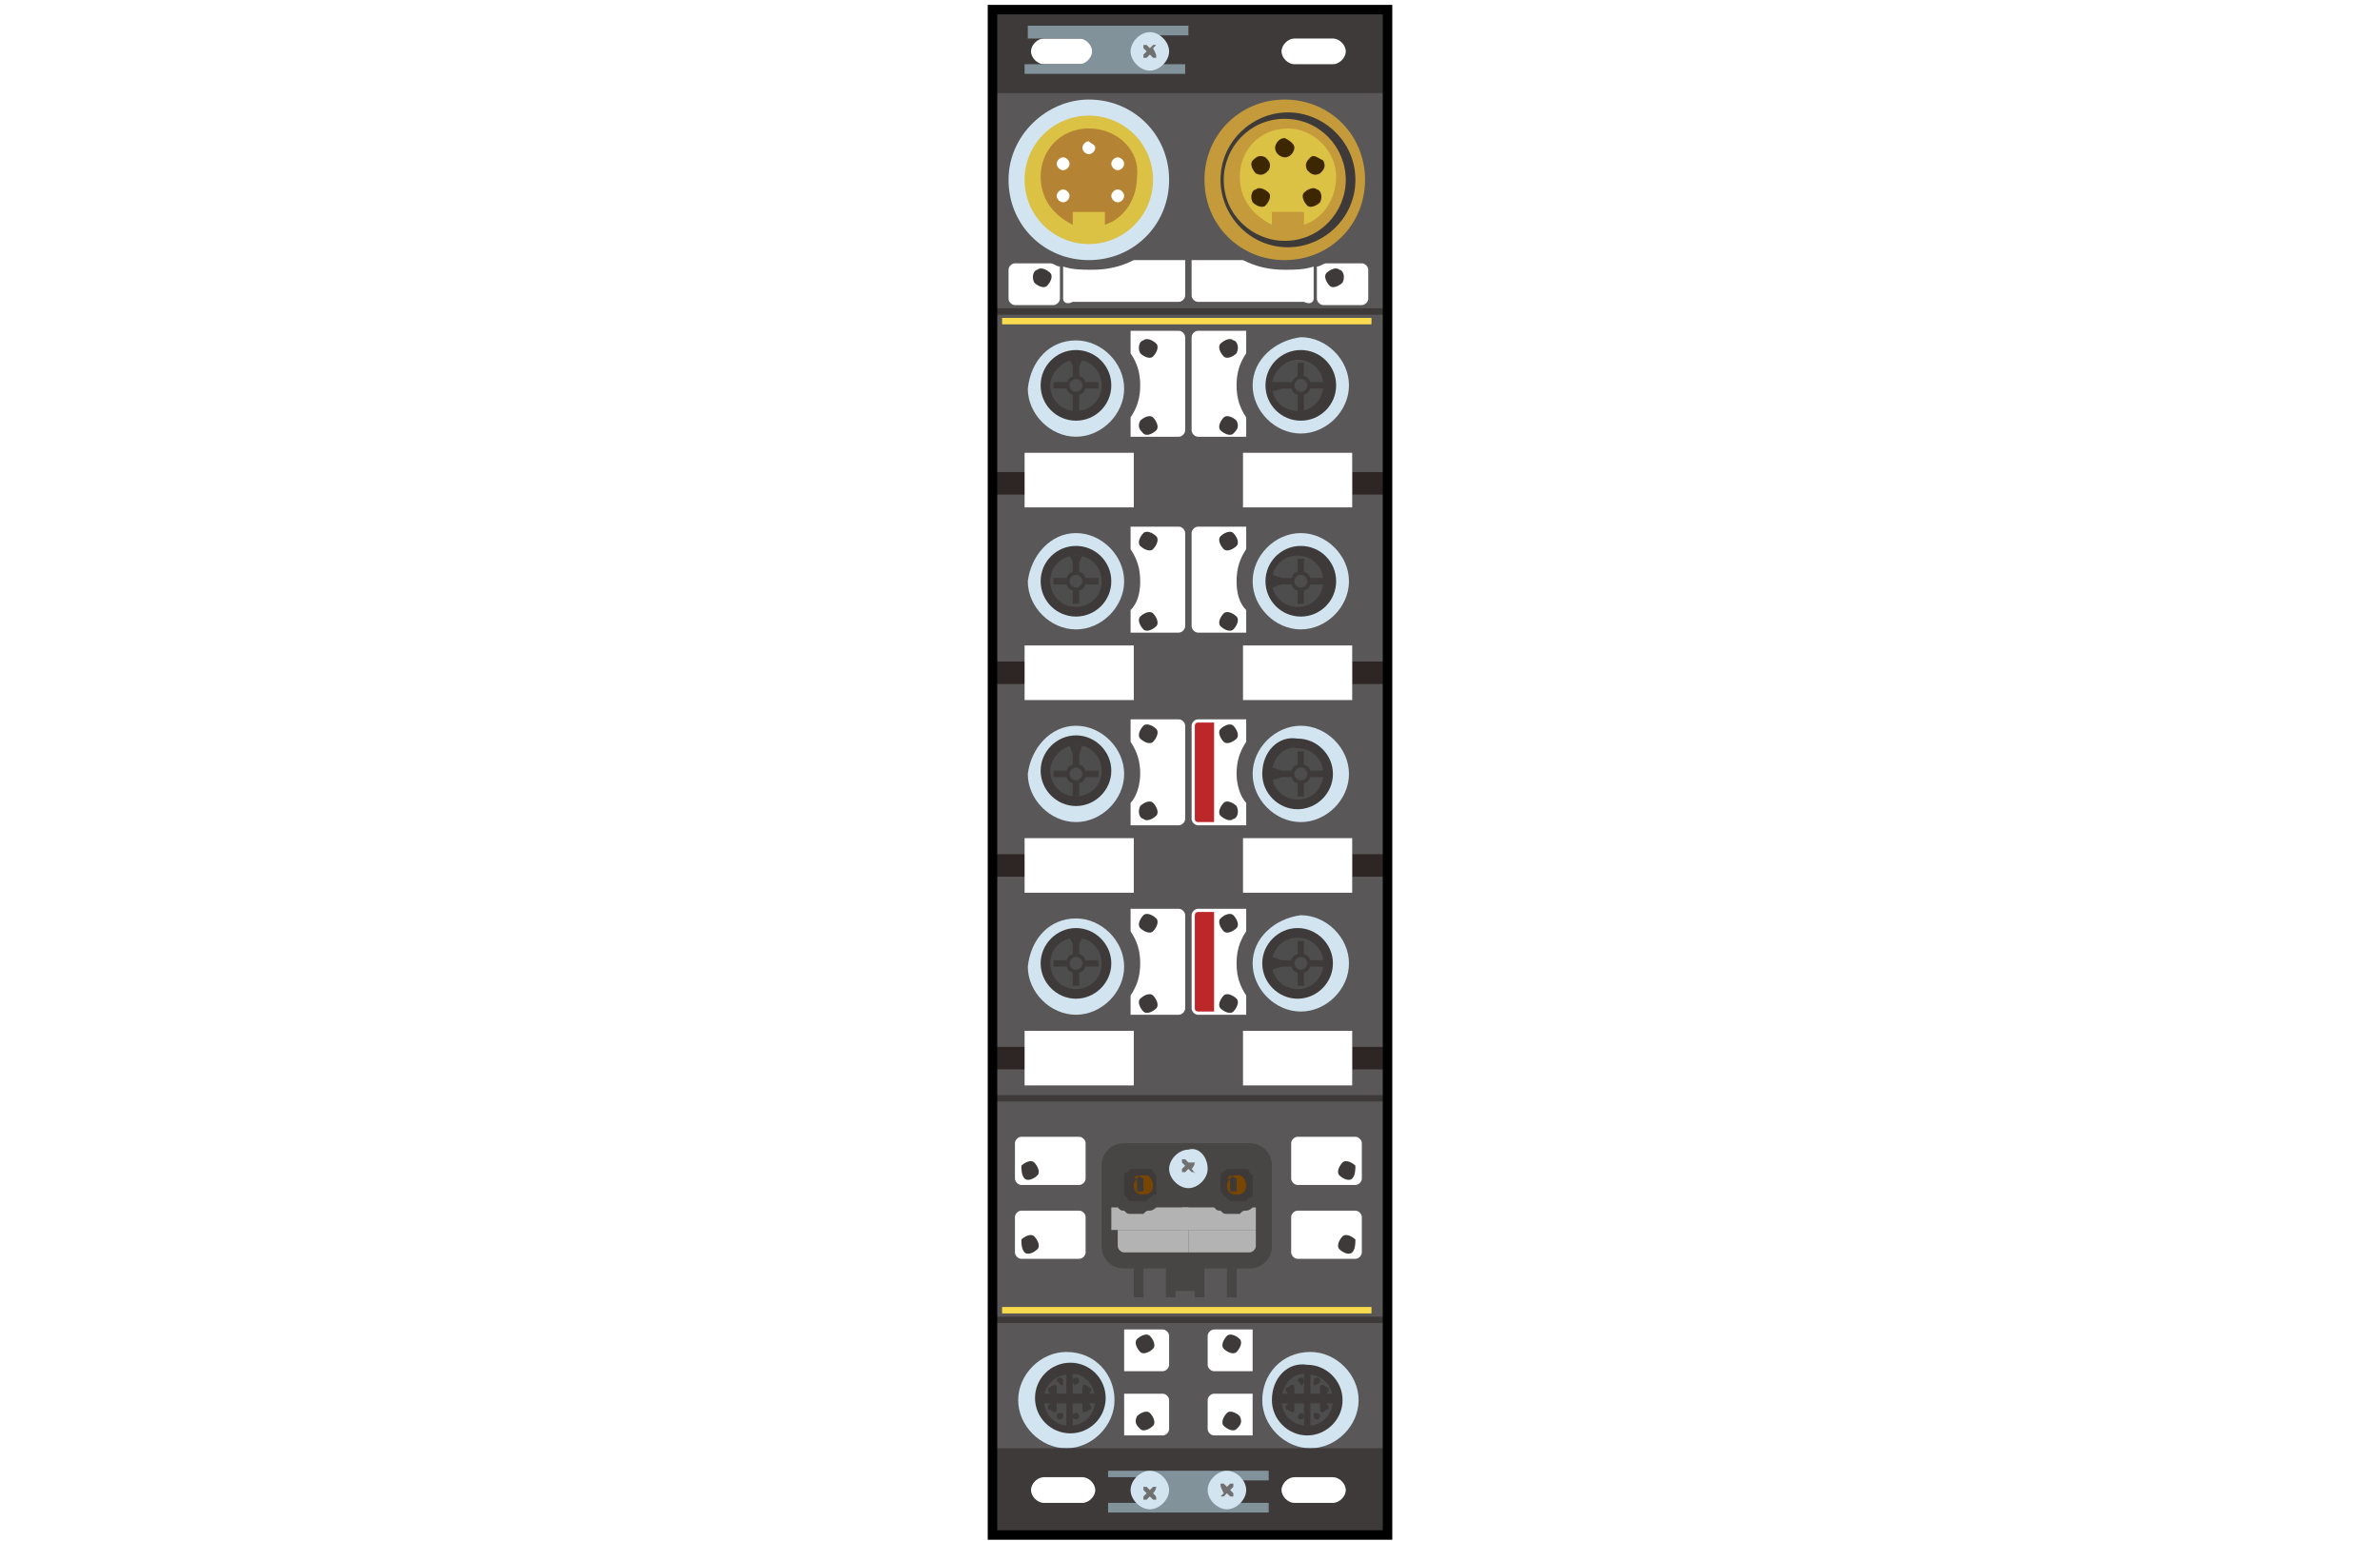 <?xml version="1.0" encoding="utf-8"?>
<!-- Generator: Adobe Illustrator 22.1.0, SVG Export Plug-In . SVG Version: 6.00 Build 0)  -->
<svg version="1.1" xmlns="http://www.w3.org/2000/svg" xmlns:xlink="http://www.w3.org/1999/xlink" x="0px" y="0px" width="74.1px"
	 height="48px" viewBox="0 0 74.1 48" style="enable-background:new 0 0 74.1 48;" xml:space="preserve">
<style type="text/css">
	.st0{fill:#FFFFFF;}
	.st1{fill:#595757;}
	.st2{fill:#D2E4EF;}
	.st3{fill:#DBC144;}
	.st4{fill:#C49A3A;}
	.st5{fill:#3E3A39;}
	.st6{fill:#B48333;}
	.st7{fill:#3D2700;}
	.st8{fill:#4D4D4D;}
	.st9{fill:#2E2624;}
	.st10{fill:#484545;}
	.st11{fill:#784600;}
	.st12{fill:#B3B3B3;}
	.st13{fill:#82929B;}
	.st14{fill:#717071;}
	.st15{fill:none;stroke:#000000;stroke-width:0.296;}
	.st16{fill:#BC2829;}
	.st17{opacity:0.5;fill:none;}
	.st18{fill:none;}
	.st19{fill:#F9DB4D;}
</style>
<g id="レイヤー_1">
	<rect class="st0" width="74.1" height="48"/>
	<rect class="st0" width="74.1" height="48"/>
</g>
<g id="レイヤー_3">
	<g>
		<rect x="30.9" y="0.3" class="st1" width="12.3" height="47.5"/>
		<path class="st2" d="M31.4,5.6c0,1.4,1.1,2.5,2.5,2.5c1.4,0,2.5-1.1,2.5-2.5c0-1.4-1.1-2.5-2.5-2.5C32.6,3.1,31.4,4.2,31.4,5.6z"
			/>
		<circle class="st3" cx="33.9" cy="5.6" r="2"/>
		<path class="st4" d="M42.5,5.6c0,1.4-1.1,2.5-2.5,2.5c-1.4,0-2.5-1.1-2.5-2.5c0-1.4,1.1-2.5,2.5-2.5C41.4,3.1,42.5,4.2,42.5,5.6z"
			/>
		<path class="st5" d="M42.2,5.6c0,1.2-1,2.1-2.1,2.1c-1.2,0-2.1-1-2.1-2.1c0-1.2,1-2.1,2.1-2.1C41.2,3.5,42.2,4.4,42.2,5.6z"/>
		<path class="st4" d="M41.9,5.6c0,1-0.8,1.9-1.9,1.9c-1,0-1.9-0.8-1.9-1.9c0-1,0.8-1.9,1.9-1.9C41.1,3.7,41.9,4.6,41.9,5.6z"/>
		<path class="st3" d="M40.1,4c-0.9,0-1.5,0.7-1.5,1.5c0,0.7,0.4,1.2,1,1.5V6.6h1V7c0.6-0.2,1-0.8,1-1.5C41.6,4.7,40.9,4,40.1,4z"/>
		<path class="st6" d="M33.9,4c-0.9,0-1.5,0.7-1.5,1.5c0,0.7,0.4,1.2,1,1.5V6.6h1V7c0.6-0.2,1-0.8,1-1.5C35.5,4.7,34.8,4,33.9,4z"/>
		<path class="st7" d="M40.3,4.6c0,0.1-0.1,0.3-0.3,0.3c-0.1,0-0.3-0.1-0.3-0.3c0-0.1,0.1-0.3,0.3-0.3C40.2,4.4,40.3,4.5,40.3,4.6z"
			/>
		<path class="st7" d="M39.4,4.9c0.1,0.1,0.2,0.2,0.1,0.4c-0.1,0.1-0.2,0.2-0.4,0.1C39,5.3,38.9,5.1,39,5
			C39.1,4.9,39.2,4.8,39.4,4.9z"/>
		<path class="st7" d="M39.1,5.9c0.1-0.1,0.3,0,0.4,0.1c0.1,0.1,0,0.3-0.1,0.4c-0.1,0.1-0.3,0-0.4-0.1C38.9,6.1,39,5.9,39.1,5.9z"/>
		<path class="st7" d="M40.8,4.9c-0.1,0.1-0.2,0.2-0.1,0.4c0.1,0.1,0.2,0.2,0.4,0.1c0.1-0.1,0.2-0.2,0.1-0.4
			C41,4.9,40.9,4.8,40.8,4.9z"/>
		<path class="st0" d="M34.1,4.6c0,0.1-0.1,0.2-0.2,0.2c-0.1,0-0.2-0.1-0.2-0.2c0-0.1,0.1-0.2,0.2-0.2C34,4.5,34.1,4.5,34.1,4.6z"/>
		<path class="st0" d="M33.3,5.1c0,0.1-0.1,0.2-0.2,0.2c-0.1,0-0.2-0.1-0.2-0.2c0-0.1,0.1-0.2,0.2-0.2C33.2,4.9,33.3,5,33.3,5.1z"/>
		<path class="st0" d="M33.3,6.1c0,0.1-0.1,0.2-0.2,0.2c-0.1,0-0.2-0.1-0.2-0.2c0-0.1,0.1-0.2,0.2-0.2C33.2,5.9,33.3,6,33.3,6.1z"/>
		<path class="st0" d="M34.6,5.1c0,0.1,0.1,0.2,0.2,0.2c0.1,0,0.2-0.1,0.2-0.2c0-0.1-0.1-0.2-0.2-0.2C34.7,4.9,34.6,5,34.6,5.1z"/>
		<path class="st0" d="M34.6,6.1c0,0.1,0.1,0.2,0.2,0.2c0.1,0,0.2-0.1,0.2-0.2c0-0.1-0.1-0.2-0.2-0.2C34.7,5.9,34.6,6,34.6,6.1z"/>
		<path class="st7" d="M41,5.9c-0.1-0.1-0.3,0-0.4,0.1c-0.1,0.1,0,0.3,0.1,0.4c0.1,0.1,0.3,0,0.4-0.1C41.2,6.1,41.1,5.9,41,5.9z"/>
		<g>
			<path class="st2" d="M39,12c0,0.8,0.7,1.5,1.5,1.5c0.8,0,1.5-0.7,1.5-1.5c0-0.8-0.7-1.5-1.5-1.5C39.7,10.6,39,11.2,39,12z"/>
			<circle class="st5" cx="40.5" cy="12" r="1.1"/>
			<path class="st8" d="M39.6,12c0,0.5,0.4,0.8,0.8,0.8c0.5,0,0.8-0.4,0.8-0.8c0-0.5-0.4-0.8-0.8-0.8C40,11.2,39.6,11.6,39.6,12z"/>
			<path class="st5" d="M40.2,12c0,0.2,0.1,0.3,0.3,0.3c0.2,0,0.3-0.1,0.3-0.3c0-0.2-0.1-0.3-0.3-0.3C40.3,11.7,40.2,11.9,40.2,12z"
				/>
		</g>
		<g>
			<path class="st2" d="M33.5,10.6c0.8,0,1.5,0.7,1.5,1.5c0,0.8-0.7,1.5-1.5,1.5c-0.8,0-1.5-0.7-1.5-1.5
				C32.1,11.2,32.7,10.6,33.5,10.6z"/>
			<circle class="st5" cx="33.5" cy="12" r="1.1"/>
			<path class="st8" d="M33.5,11.2c0.5,0,0.8,0.4,0.8,0.8c0,0.5-0.4,0.8-0.8,0.8c-0.5,0-0.8-0.4-0.8-0.8
				C32.7,11.6,33.1,11.2,33.5,11.2z"/>
			<path class="st5" d="M33.5,11.7c0.2,0,0.3,0.1,0.3,0.3c0,0.2-0.1,0.3-0.3,0.3c-0.2,0-0.3-0.1-0.3-0.3
				C33.2,11.9,33.3,11.7,33.5,11.7z"/>
		</g>
		<g>
			<path class="st2" d="M39,18.1c0,0.8,0.7,1.5,1.5,1.5c0.8,0,1.5-0.7,1.5-1.5c0-0.8-0.7-1.5-1.5-1.5C39.7,16.6,39,17.3,39,18.1z"/>
			<circle class="st5" cx="40.5" cy="18.1" r="1.1"/>
			<path class="st8" d="M39.6,18.1c0,0.5,0.4,0.8,0.8,0.8c0.5,0,0.8-0.4,0.8-0.8c0-0.5-0.4-0.8-0.8-0.8C40,17.3,39.6,17.6,39.6,18.1
				z"/>
			<path class="st5" d="M40.2,18.1c0,0.2,0.1,0.3,0.3,0.3c0.2,0,0.3-0.1,0.3-0.3c0-0.2-0.1-0.3-0.3-0.3
				C40.3,17.8,40.2,17.9,40.2,18.1z"/>
		</g>
		<g>
			<path class="st2" d="M33.5,16.6c0.8,0,1.5,0.7,1.5,1.5c0,0.8-0.7,1.5-1.5,1.5c-0.8,0-1.5-0.7-1.5-1.5
				C32.1,17.3,32.7,16.6,33.5,16.6z"/>
			<circle class="st5" cx="33.5" cy="18.1" r="1.1"/>
			<path class="st8" d="M33.5,17.3c0.5,0,0.8,0.4,0.8,0.8c0,0.5-0.4,0.8-0.8,0.8c-0.5,0-0.8-0.4-0.8-0.8
				C32.7,17.6,33.1,17.3,33.5,17.3z"/>
			<path class="st5" d="M33.5,17.8c0.2,0,0.3,0.1,0.3,0.3c0,0.2-0.1,0.3-0.3,0.3c-0.2,0-0.3-0.1-0.3-0.3
				C33.2,17.9,33.3,17.8,33.5,17.8z"/>
			<g>
				<polygon class="st5" points="33.6,11.4 33.7,11.2 33.3,11.2 33.4,11.4 33.4,11.9 32.8,11.9 32.8,12.1 33.4,12.1 33.4,12.8 
					33.6,12.8 33.6,12.1 34.2,12.1 34.2,11.9 33.6,11.9 				"/>
				<polygon class="st5" points="40.6,11.9 40.6,11.3 40.4,11.3 40.4,11.9 39.9,11.9 39.6,11.9 39.6,12.2 39.9,12.1 40.4,12.1 
					40.4,12.8 40.6,12.8 40.6,12.1 41.2,12.1 41.2,11.9 				"/>
				<polygon class="st5" points="40.6,17.4 40.4,17.4 40.4,18 39.9,18 39.6,17.9 39.6,18.3 39.9,18.2 40.4,18.2 40.4,18.8 
					40.6,18.8 40.6,18.2 41.2,18.2 41.2,18 40.6,18 				"/>
				<polygon class="st5" points="33.6,17.5 33.7,17.3 33.3,17.3 33.4,17.5 33.4,18 32.8,18 32.8,18.2 33.4,18.2 33.4,18.8 
					33.6,18.8 33.6,18.2 34.2,18.2 34.2,18 33.6,18 				"/>
			</g>
			<path class="st8" d="M33.5,17.9c0.1,0,0.2,0.1,0.2,0.2c0,0.1-0.1,0.2-0.2,0.2c-0.1,0-0.2-0.1-0.2-0.2
				C33.3,18,33.4,17.9,33.5,17.9z"/>
		</g>
		<g>
			<path class="st2" d="M39,24.1c0,0.8,0.7,1.5,1.5,1.5c0.8,0,1.5-0.7,1.5-1.5c0-0.8-0.7-1.5-1.5-1.5C39.7,22.6,39,23.3,39,24.1z"/>
			<path class="st5" d="M39.3,24.1c0,0.6,0.5,1.1,1.1,1.1c0.6,0,1.1-0.5,1.1-1.1c0-0.6-0.5-1.1-1.1-1.1
				C39.8,22.9,39.3,23.4,39.3,24.1z"/>
			<path class="st8" d="M39.6,24.1c0,0.5,0.4,0.8,0.8,0.8c0.5,0,0.8-0.4,0.8-0.8c0-0.5-0.4-0.8-0.8-0.8C40,23.2,39.6,23.6,39.6,24.1
				z"/>
			<path class="st5" d="M40.2,24.1c0,0.2,0.1,0.3,0.3,0.3c0.2,0,0.3-0.1,0.3-0.3c0-0.2-0.1-0.3-0.3-0.3
				C40.3,23.8,40.2,23.9,40.2,24.1z"/>
		</g>
		<g>
			<path class="st2" d="M33.5,22.6c0.8,0,1.5,0.7,1.5,1.5c0,0.8-0.7,1.5-1.5,1.5c-0.8,0-1.5-0.7-1.5-1.5
				C32.1,23.3,32.7,22.6,33.5,22.6z"/>
			<path class="st5" d="M33.5,22.9c0.6,0,1.1,0.5,1.1,1.1c0,0.6-0.5,1.1-1.1,1.1c-0.6,0-1.1-0.5-1.1-1.1
				C32.4,23.4,32.9,22.9,33.5,22.9z"/>
			<path class="st8" d="M33.5,23.2c0.5,0,0.8,0.4,0.8,0.8c0,0.5-0.4,0.8-0.8,0.8c-0.5,0-0.8-0.4-0.8-0.8
				C32.7,23.6,33.1,23.2,33.5,23.2z"/>
			<path class="st5" d="M33.5,23.8c0.2,0,0.3,0.1,0.3,0.3c0,0.2-0.1,0.3-0.3,0.3c-0.2,0-0.3-0.1-0.3-0.3
				C33.2,23.9,33.3,23.8,33.5,23.8z"/>
			<polygon class="st5" points="33.6,24 33.6,23.5 33.7,23.2 33.3,23.2 33.4,23.5 33.4,24 32.8,24 32.8,24.2 33.4,24.2 33.4,24.8 
				33.6,24.8 33.6,24.2 34.2,24.2 34.2,24 			"/>
			<path class="st8" d="M33.5,23.9c0.1,0,0.2,0.1,0.2,0.2c0,0.1-0.1,0.2-0.2,0.2c-0.1,0-0.2-0.1-0.2-0.2
				C33.3,24,33.4,23.9,33.5,23.9z"/>
		</g>
		<g>
			<path class="st2" d="M39,30c0,0.8,0.7,1.5,1.5,1.5c0.8,0,1.5-0.7,1.5-1.5c0-0.8-0.7-1.5-1.5-1.5C39.7,28.6,39,29.2,39,30z"/>
			<path class="st5" d="M39.3,30c0,0.6,0.5,1.1,1.1,1.1c0.6,0,1.1-0.5,1.1-1.1c0-0.6-0.5-1.1-1.1-1.1C39.8,28.9,39.3,29.4,39.3,30z"
				/>
			<path class="st8" d="M39.6,30c0,0.5,0.4,0.8,0.8,0.8c0.5,0,0.8-0.4,0.8-0.8c0-0.5-0.4-0.8-0.8-0.8C40,29.2,39.6,29.5,39.6,30z"/>
			<path class="st5" d="M40.2,30c0,0.2,0.1,0.3,0.3,0.3c0.2,0,0.3-0.1,0.3-0.3s-0.1-0.3-0.3-0.3C40.3,29.7,40.2,29.8,40.2,30z"/>
		</g>
		<g>
			<path class="st2" d="M33.5,28.6c0.8,0,1.5,0.7,1.5,1.5c0,0.8-0.7,1.5-1.5,1.5c-0.8,0-1.5-0.7-1.5-1.5
				C32.1,29.2,32.7,28.6,33.5,28.6z"/>
			<path class="st5" d="M33.5,28.9c0.6,0,1.1,0.5,1.1,1.1c0,0.6-0.5,1.1-1.1,1.1c-0.6,0-1.1-0.5-1.1-1.1
				C32.4,29.4,32.9,28.9,33.5,28.9z"/>
			<path class="st8" d="M33.5,29.2c0.5,0,0.8,0.4,0.8,0.8c0,0.5-0.4,0.8-0.8,0.8c-0.5,0-0.8-0.4-0.8-0.8
				C32.7,29.5,33.1,29.2,33.5,29.2z"/>
			<path class="st5" d="M33.5,29.7c0.2,0,0.3,0.1,0.3,0.3c0,0.2-0.1,0.3-0.3,0.3c-0.2,0-0.3-0.1-0.3-0.3
				C33.2,29.8,33.3,29.7,33.5,29.7z"/>
			<polygon class="st5" points="40.6,24 40.6,23.4 40.4,23.4 40.4,24 39.9,24 39.6,23.9 39.6,24.3 39.9,24.2 40.4,24.2 40.4,24.8 
				40.6,24.8 40.6,24.2 41.2,24.2 41.2,24 			"/>
			<g>
				<polygon class="st5" points="40.6,29.9 40.6,29.3 40.4,29.3 40.4,29.9 39.9,29.9 39.6,29.8 39.6,30.2 39.9,30.1 40.4,30.1 
					40.4,30.7 40.6,30.7 40.6,30.1 41.2,30.1 41.2,29.9 				"/>
				<polygon class="st5" points="33.6,29.4 33.7,29.2 33.3,29.2 33.4,29.4 33.4,29.9 32.8,29.9 32.8,30.1 33.4,30.1 33.4,30.7 
					33.6,30.7 33.6,30.1 34.2,30.1 34.2,29.9 33.6,29.9 				"/>
			</g>
			<path class="st8" d="M33.5,29.8c0.1,0,0.2,0.1,0.2,0.2c0,0.1-0.1,0.2-0.2,0.2c-0.1,0-0.2-0.1-0.2-0.2
				C33.3,29.9,33.4,29.8,33.5,29.8z"/>
		</g>
		<g>
			<path class="st2" d="M39.3,43.6c0,0.8,0.7,1.5,1.5,1.5c0.8,0,1.5-0.7,1.5-1.5c0-0.8-0.7-1.5-1.5-1.5
				C39.9,42.1,39.3,42.8,39.3,43.6z"/>
			<path class="st5" d="M39.6,43.6c0,0.6,0.5,1.1,1.1,1.1c0.6,0,1.1-0.5,1.1-1.1c0-0.6-0.5-1.1-1.1-1.1
				C40.1,42.4,39.6,42.9,39.6,43.6z"/>
			<path class="st8" d="M39.9,43.6c0,0.5,0.4,0.8,0.8,0.8c0.5,0,0.8-0.4,0.8-0.8c0-0.5-0.4-0.8-0.8-0.8
				C40.3,42.7,39.9,43.1,39.9,43.6z"/>
			<path class="st5" d="M40.6,43c0-0.1-0.1-0.1-0.1-0.1c-0.1,0-0.1,0.1-0.1,0.1s0.1,0.1,0.1,0.1C40.5,43.2,40.6,43.1,40.6,43z"/>
			<path class="st5" d="M40.3,43.2c0-0.1-0.1-0.1-0.2,0c-0.1,0-0.1,0.1,0,0.2c0,0.1,0.1,0.1,0.2,0C40.3,43.3,40.3,43.3,40.3,43.2z"
				/>
			<path class="st5" d="M40.9,43c0-0.1,0.1-0.1,0.1-0.1c0.1,0,0.1,0.1,0.1,0.1c0,0.1-0.1,0.1-0.1,0.1C40.9,43.2,40.9,43.1,40.9,43z"
				/>
			<path class="st5" d="M41.1,43.2c0-0.1,0.1-0.1,0.2,0c0.1,0,0.1,0.1,0,0.2c0,0.1-0.1,0.1-0.2,0C41.1,43.3,41.1,43.3,41.1,43.2z"/>
			<path class="st5" d="M40.6,44.1c0,0.1-0.1,0.1-0.1,0.1c-0.1,0-0.1-0.1-0.1-0.1s0.1-0.1,0.1-0.1C40.5,44,40.6,44,40.6,44.1z"/>
			<path class="st5" d="M40.3,43.9c0,0.1-0.1,0.1-0.2,0c-0.1,0-0.1-0.1,0-0.2c0-0.1,0.1-0.1,0.2,0C40.3,43.8,40.3,43.9,40.3,43.9z"
				/>
			<path class="st5" d="M40.9,44.1c0,0.1,0.1,0.1,0.1,0.1c0.1,0,0.1-0.1,0.1-0.1c0-0.1-0.1-0.1-0.1-0.1C40.9,44,40.9,44,40.9,44.1z"
				/>
			<path class="st5" d="M41.1,43.9c0,0.1,0.1,0.1,0.2,0c0.1,0,0.1-0.1,0-0.2c0-0.1-0.1-0.1-0.2,0C41.1,43.8,41.1,43.9,41.1,43.9z"/>
			<polygon class="st5" points="41.6,43.4 40.8,43.4 40.8,42.7 40.6,42.7 40.6,43.4 39.8,43.4 39.8,43.7 40.6,43.7 40.6,44.4 
				40.8,44.4 40.8,43.7 41.6,43.7 			"/>
		</g>
		<g>
			<path class="st2" d="M34.7,43.6c0,0.8-0.7,1.5-1.5,1.5c-0.8,0-1.5-0.7-1.5-1.5c0-0.8,0.7-1.5,1.5-1.5
				C34.1,42.1,34.7,42.8,34.7,43.6z"/>
			
				<ellipse transform="matrix(3.113222e-03 -1 1 3.113222e-03 -10.379 76.699)" class="st5" cx="33.3" cy="43.6" rx="1.1" ry="1.1"/>
			<path class="st8" d="M34.1,43.6c0,0.5-0.4,0.8-0.8,0.8c-0.5,0-0.8-0.4-0.8-0.8c0-0.5,0.4-0.8,0.8-0.8
				C33.7,42.7,34.1,43.1,34.1,43.6z"/>
			<path class="st5" d="M33.4,43c0-0.1,0.1-0.1,0.1-0.1c0.1,0,0.1,0.1,0.1,0.1c0,0.1-0.1,0.1-0.1,0.1C33.5,43.2,33.4,43.1,33.4,43z"
				/>
			<path class="st5" d="M33.7,43.2c0-0.1,0.1-0.1,0.2,0c0.1,0,0.1,0.1,0,0.2c0,0.1-0.1,0.1-0.2,0C33.7,43.3,33.7,43.3,33.7,43.2z"/>
			<path class="st5" d="M33.1,43c0-0.1-0.1-0.1-0.1-0.1c-0.1,0-0.1,0.1-0.1,0.1s0.1,0.1,0.1,0.1C33.1,43.2,33.1,43.1,33.1,43z"/>
			<path class="st5" d="M32.9,43.2c0-0.1-0.1-0.1-0.2,0c-0.1,0-0.1,0.1,0,0.2c0,0.1,0.1,0.1,0.2,0C32.9,43.3,32.9,43.3,32.9,43.2z"
				/>
			<path class="st5" d="M33.4,44.1c0,0.1,0.1,0.1,0.1,0.1c0.1,0,0.1-0.1,0.1-0.1c0-0.1-0.1-0.1-0.1-0.1C33.5,44,33.4,44,33.4,44.1z"
				/>
			<path class="st5" d="M33.7,43.9c0,0.1,0.1,0.1,0.2,0c0.1,0,0.1-0.1,0-0.2c0-0.1-0.1-0.1-0.2,0C33.7,43.8,33.7,43.9,33.7,43.9z"/>
			<path class="st5" d="M33.1,44.1c0,0.1-0.1,0.1-0.1,0.1c-0.1,0-0.1-0.1-0.1-0.1S32.9,44,33,44C33.1,44,33.1,44,33.1,44.1z"/>
			<path class="st5" d="M32.9,43.9c0,0.1-0.1,0.1-0.2,0c-0.1,0-0.1-0.1,0-0.2c0-0.1,0.1-0.1,0.2,0C32.9,43.8,32.9,43.9,32.9,43.9z"
				/>
			<polygon class="st5" points="34.2,43.4 33.4,43.4 33.4,42.7 33.2,42.7 33.2,43.4 32.4,43.4 32.4,43.7 33.2,43.7 33.2,44.4 
				33.4,44.4 33.4,43.7 34.2,43.7 			"/>
		</g>
		<rect x="30.9" y="9.6" class="st5" width="12.3" height="0.2"/>
		<rect x="30.9" y="41" class="st5" width="12.3" height="0.2"/>
		<rect x="30.9" y="34.1" class="st5" width="12.3" height="0.2"/>
		<g>
			<rect x="30.9" y="14.7" class="st9" width="1.1" height="0.7"/>
			<rect x="30.9" y="20.6" class="st9" width="1.1" height="0.7"/>
			<rect x="30.9" y="26.6" class="st9" width="1.1" height="0.7"/>
			<rect x="30.9" y="32.6" class="st9" width="1.1" height="0.7"/>
			<rect x="42.1" y="14.7" class="st9" width="1.1" height="0.7"/>
			<rect x="42.1" y="20.6" class="st9" width="1.1" height="0.7"/>
			<rect x="42.1" y="26.6" class="st9" width="1.1" height="0.7"/>
			<rect x="42.1" y="32.6" class="st9" width="1.1" height="0.7"/>
		</g>
		<path class="st10" d="M38.9,35.6h-3.9c-0.4,0-0.7,0.3-0.7,0.7v2.5c0,0.4,0.3,0.7,0.7,0.7h0.3v0.9h0.3v-0.9h0.7v0.9h0.3v-0.2h0.6
			v0.2h0.3v-0.9h0.7v0.9h0.3v-0.9h0.4c0.4,0,0.7-0.3,0.7-0.7v-2.5C39.6,35.9,39.3,35.6,38.9,35.6z"/>
		<path class="st5" d="M35.8,37.3C35.8,37.3,35.8,37.3,35.8,37.3c-0.1,0.1-0.1,0.1-0.2,0.1c0,0-0.1,0-0.1,0c0,0-0.1,0-0.1,0
			c0,0-0.1,0-0.1,0c0,0-0.1,0-0.1,0c0,0-0.1,0-0.1-0.1c0,0,0,0-0.1-0.1c0,0,0-0.1,0-0.1c0,0,0-0.1,0-0.1c0,0,0-0.1,0-0.1
			c0,0,0-0.1,0-0.1c0,0,0-0.1,0-0.1c0,0,0-0.1,0-0.1c0,0,0-0.1,0.1-0.1c0,0,0,0,0.1-0.1c0,0,0.1,0,0.1,0c0,0,0.1,0,0.1,0
			c0,0,0.1,0,0.1,0c0,0,0.1,0,0.1,0c0,0,0.1,0,0.1,0c0,0,0.1,0,0.1,0c0,0,0.1,0,0.1,0.1c0,0,0,0,0.1,0.1c0,0,0,0.1,0,0.1
			c0,0,0,0.1,0,0.1c0,0,0,0,0,0.1c0,0,0,0,0,0c0,0,0,0,0,0l0,0c0,0,0,0,0,0.1c0,0,0,0.1,0,0.1c0,0,0,0.1,0,0.1
			C35.9,37.2,35.9,37.2,35.8,37.3C35.9,37.3,35.8,37.3,35.8,37.3z"/>
		<path class="st11" d="M35.7,36.6c0,0-0.1,0-0.1,0c-0.1,0-0.1,0-0.1,0c-0.1,0.1-0.2,0.2-0.2,0.3c0,0.2,0.1,0.3,0.3,0.3
			c0.2,0,0.3-0.1,0.3-0.3C35.9,36.8,35.8,36.6,35.7,36.6z M35.6,36.7v0.4h-0.2v-0.4h-0.1l0.1-0.1l0,0l0,0L35.6,36.7L35.6,36.7z"/>
		<path class="st5" d="M38.1,37.2C38.1,37.2,38.1,37.2,38.1,37.2C38,37.1,38,37.1,38,37.1c0,0,0-0.1,0-0.1c0,0,0,0,0-0.1l0,0
			c0,0,0,0,0,0c0,0,0,0,0,0c0,0,0,0,0-0.1c0,0,0-0.1,0-0.1c0,0,0-0.1,0-0.1c0,0,0-0.1,0.1-0.1c0,0,0,0,0.1-0.1c0,0,0.1,0,0.1,0
			c0,0,0.1,0,0.1,0c0,0,0.1,0,0.1,0c0,0,0.1,0,0.1,0c0,0,0.1,0,0.1,0c0,0,0.1,0,0.1,0c0,0,0.1,0,0.1,0.1c0,0,0,0,0.1,0.1
			c0,0,0,0.1,0,0.1c0,0,0,0.1,0,0.1c0,0,0,0.1,0,0.1c0,0,0,0.1,0,0.1c0,0,0,0.1,0,0.1c0,0,0,0.1,0,0.1c0,0,0,0.1-0.1,0.1
			c0,0,0,0-0.1,0.1c0,0-0.1,0-0.1,0c0,0-0.1,0-0.1,0c0,0-0.1,0-0.1,0c0,0-0.1,0-0.1,0c0,0-0.1,0-0.1,0
			C38.2,37.3,38.2,37.3,38.1,37.2C38.2,37.3,38.1,37.3,38.1,37.2z"/>
		<path class="st11" d="M38.6,36.6c0,0-0.1,0-0.1,0c-0.1,0-0.1,0-0.1,0c-0.1,0.1-0.2,0.2-0.2,0.3c0,0.2,0.1,0.3,0.3,0.3
			c0.2,0,0.3-0.1,0.3-0.3C38.8,36.8,38.7,36.6,38.6,36.6z M38.5,36.7v0.4h-0.2v-0.4h-0.1l0.1-0.1l0,0l0,0L38.5,36.7L38.5,36.7z"/>
		<g>
			<path class="st12" d="M37,39h1.9c0.1,0,0.2-0.1,0.2-0.2v-0.5H37V39z"/>
			<path class="st12" d="M37,37.6H36c0,0,0,0,0,0c0,0-0.1,0.1-0.2,0.1c-0.1,0-0.1,0-0.2,0.1c-0.1,0-0.1,0-0.2,0c-0.1,0-0.1,0-0.2,0
				c-0.1,0-0.1,0-0.2-0.1c-0.1,0-0.1,0-0.2-0.1c0,0,0,0,0,0h-0.2v0.7H37V37.6z"/>
			<path class="st12" d="M39.1,38.3v-0.7H39c0,0,0,0,0,0c0,0-0.1,0.1-0.2,0.1c-0.1,0-0.1,0-0.2,0.1c-0.1,0-0.1,0-0.2,0
				c-0.1,0-0.1,0-0.2,0c-0.1,0-0.1,0-0.2-0.1c-0.1,0-0.1,0-0.2-0.1c0,0,0,0,0,0h-1v0.7H39.1z"/>
			<path class="st12" d="M34.8,38.3v0.5c0,0.1,0.1,0.2,0.2,0.2H37v-0.7H34.8z"/>
		</g>
		<rect x="30.9" y="45.1" class="st5" width="12.3" height="2.6"/>
		<path class="st0" d="M33.7,46h-1.2c-0.2,0-0.4,0.2-0.4,0.4c0,0.2,0.2,0.4,0.4,0.4h1.2c0.2,0,0.4-0.2,0.4-0.4
			C34.1,46.2,33.9,46,33.7,46z"/>
		<path class="st0" d="M40.3,46h1.2c0.2,0,0.4,0.2,0.4,0.4c0,0.2-0.2,0.4-0.4,0.4h-1.2c-0.2,0-0.4-0.2-0.4-0.4
			C39.9,46.2,40.1,46,40.3,46z"/>
		<g>
			<path class="st13" d="M37.9,46.5c0-0.2,0.2-0.4,0.4-0.4h1.2v-0.3h-5V46h1.2c0.2,0,0.4,0.2,0.4,0.4c0,0.2-0.2,0.4-0.4,0.4h-1.2
				v0.3h5v-0.3h-1.2C38.1,46.9,37.9,46.7,37.9,46.5z"/>
		</g>
		<g>
			<path class="st2" d="M36.4,46.4c0,0.3-0.3,0.6-0.6,0.6c-0.3,0-0.6-0.3-0.6-0.6c0-0.3,0.3-0.6,0.6-0.6
				C36.1,45.8,36.4,46.1,36.4,46.4z"/>
			<path class="st14" d="M35.9,46.5L35.9,46.5c0.1-0.1,0.1-0.2,0.1-0.2c0,0-0.1,0-0.1,0l-0.1,0.1l-0.1-0.1c0,0-0.1,0-0.1,0
				c0,0,0,0.1,0,0.1l0.1,0.1l-0.1,0.1c0,0,0,0.1,0,0.1s0.1,0,0.1,0l0.1-0.1l0.1,0.1c0,0,0.1,0,0.1,0C36,46.6,36,46.6,35.9,46.5
				L35.9,46.5z"/>
		</g>
		<g>
			<path class="st2" d="M37.6,46.4c0,0.3,0.3,0.6,0.6,0.6c0.3,0,0.6-0.3,0.6-0.6c0-0.3-0.3-0.6-0.6-0.6
				C37.9,45.8,37.6,46.1,37.6,46.4z"/>
			<path class="st14" d="M38.1,46.5L38.1,46.5C38,46.3,38,46.3,38,46.2c0,0,0.1,0,0.1,0l0.1,0.1l0.1-0.1c0,0,0.1,0,0.1,0
				c0,0,0,0.1,0,0.1l-0.1,0.1l0.1,0.1c0,0,0,0.1,0,0.1c0,0-0.1,0-0.1,0l-0.1-0.1l-0.1,0.1c0,0-0.1,0-0.1,0
				C38,46.6,38,46.6,38.1,46.5L38.1,46.5z"/>
		</g>
		<rect x="30.9" y="0.3" class="st5" width="12.3" height="2.6"/>
		<path class="st0" d="M33.7,2h-1.2c-0.2,0-0.4-0.2-0.4-0.4c0-0.2,0.2-0.4,0.4-0.4h1.2c0.2,0,0.4,0.2,0.4,0.4
			C34.1,1.8,33.9,2,33.7,2z"/>
		<path class="st0" d="M40.3,2h1.2c0.2,0,0.4-0.2,0.4-0.4c0-0.2-0.2-0.4-0.4-0.4h-1.2c-0.2,0-0.4,0.2-0.4,0.4
			C39.9,1.8,40.1,2,40.3,2z"/>
		<g>
			<path class="st13" d="M35.3,1.6c0,0.2,0.2,0.4,0.4,0.4h1.2v0.3h-5V2h1.7c0.2,0,0.4-0.2,0.4-0.4c0-0.2-0.2-0.4-0.4-0.4H32V0.8h5
				v0.3h-1.2C35.5,1.1,35.3,1.3,35.3,1.6z"/>
		</g>
		<g>
			<path class="st2" d="M36.4,1.6c0-0.3-0.3-0.6-0.6-0.6c-0.3,0-0.6,0.3-0.6,0.6s0.3,0.6,0.6,0.6C36.1,2.2,36.4,1.9,36.4,1.6z"/>
			<path class="st14" d="M35.9,1.5L35.9,1.5C36,1.7,36,1.7,36,1.8c0,0-0.1,0-0.1,0l-0.1-0.1l-0.1,0.1c0,0-0.1,0-0.1,0
				c0,0,0-0.1,0-0.1l0.1-0.1l-0.1-0.1c0,0,0-0.1,0-0.1s0.1,0,0.1,0l0.1,0.1l0.1-0.1c0,0,0.1,0,0.1,0C36,1.4,36,1.4,35.9,1.5
				L35.9,1.5z"/>
		</g>
		<rect x="30.9" y="0.3" class="st15" width="12.3" height="47.5"/>
		<circle class="st8" cx="40.5" cy="24.1" r="0.2"/>
		<circle class="st8" cx="40.5" cy="12" r="0.2"/>
		<circle class="st8" cx="33.5" cy="12" r="0.2"/>
		<circle class="st8" cx="40.5" cy="18.1" r="0.2"/>
		<path class="st8" d="M40.3,30c0,0.1,0.1,0.2,0.2,0.2s0.2-0.1,0.2-0.2c0-0.1-0.1-0.2-0.2-0.2S40.3,29.9,40.3,30z"/>
		<g>
			<path class="st0" d="M42.4,8.2c0.1,0,0.2,0.1,0.2,0.2v0.9c0,0.1-0.1,0.2-0.2,0.2h-1.2c-0.1,0-0.2-0.1-0.2-0.2v-1
				c0.1,0,0.2-0.1,0.3-0.1H42.4z"/>
			<path class="st0" d="M40.9,9.3V8.3c-0.3,0.1-0.6,0.1-0.9,0.1c-0.5,0-0.9-0.1-1.3-0.3h-1.6v1.1c0,0.1,0.1,0.2,0.2,0.2h3.3
				C40.8,9.5,40.9,9.4,40.9,9.3z"/>
		</g>
		<path class="st0" d="M38.5,12c0-0.4,0.1-0.7,0.3-1v-0.7h-1.5c-0.1,0-0.2,0.1-0.2,0.2v2.9c0,0.1,0.1,0.2,0.2,0.2h1.5V13
			C38.6,12.7,38.5,12.4,38.5,12z"/>
		<path class="st5" d="M41.7,8.4c-0.1-0.1-0.3,0-0.4,0.1c-0.1,0.1,0,0.3,0.1,0.4c0.1,0.1,0.3,0,0.4-0.1C41.9,8.6,41.8,8.4,41.7,8.4z
			"/>
		<path class="st5" d="M38.4,10.6c-0.1-0.1-0.3,0-0.4,0.1c-0.1,0.1,0,0.3,0.1,0.4c0.1,0.1,0.3,0,0.4-0.1
			C38.6,10.8,38.5,10.6,38.4,10.6z"/>
		<path class="st5" d="M38.4,13.5c-0.1,0.1-0.3,0-0.4-0.1c-0.1-0.1,0-0.3,0.1-0.4c0.1-0.1,0.3,0,0.4,0.1
			C38.6,13.3,38.5,13.4,38.4,13.5z"/>
		<path class="st0" d="M35.5,12c0-0.4-0.1-0.7-0.3-1v-0.7h1.5c0.1,0,0.2,0.1,0.2,0.2v2.9c0,0.1-0.1,0.2-0.2,0.2h-1.5V13
			C35.4,12.7,35.5,12.4,35.5,12z"/>
		<path class="st5" d="M35.6,10.6c0.1-0.1,0.3,0,0.4,0.1c0.1,0.1,0,0.3-0.1,0.4c-0.1,0.1-0.3,0-0.4-0.1
			C35.4,10.8,35.5,10.6,35.6,10.6z"/>
		<path class="st5" d="M35.6,13.5c0.1,0.1,0.3,0,0.4-0.1c0.1-0.1,0-0.3-0.1-0.4c-0.1-0.1-0.3,0-0.4,0.1
			C35.4,13.3,35.5,13.4,35.6,13.5z"/>
		<path class="st0" d="M38.5,18.1c0-0.4,0.1-0.7,0.3-1v-0.7h-1.5c-0.1,0-0.2,0.1-0.2,0.2v2.9c0,0.1,0.1,0.2,0.2,0.2h1.5v-0.7
			C38.6,18.8,38.5,18.5,38.5,18.1z"/>
		<path class="st5" d="M38.4,16.6c-0.1-0.1-0.3,0-0.4,0.1c-0.1,0.1,0,0.3,0.1,0.4c0.1,0.1,0.3,0,0.4-0.1
			C38.6,16.9,38.5,16.7,38.4,16.6z"/>
		<path class="st5" d="M38.4,19.6c-0.1,0.1-0.3,0-0.4-0.1c-0.1-0.1,0-0.3,0.1-0.4c0.1-0.1,0.3,0,0.4,0.1
			C38.6,19.3,38.5,19.5,38.4,19.6z"/>
		<path class="st0" d="M35.5,18.1c0-0.4-0.1-0.7-0.3-1v-0.7h1.5c0.1,0,0.2,0.1,0.2,0.2v2.9c0,0.1-0.1,0.2-0.2,0.2h-1.5v-0.7
			C35.4,18.8,35.5,18.5,35.5,18.1z"/>
		<path class="st5" d="M35.6,16.6c0.1-0.1,0.3,0,0.4,0.1c0.1,0.1,0,0.3-0.1,0.4c-0.1,0.1-0.3,0-0.4-0.1
			C35.4,16.9,35.5,16.7,35.6,16.6z"/>
		<path class="st5" d="M35.6,19.6c0.1,0.1,0.3,0,0.4-0.1c0.1-0.1,0-0.3-0.1-0.4c-0.1-0.1-0.3,0-0.4,0.1
			C35.4,19.3,35.5,19.5,35.6,19.6z"/>
		<path class="st0" d="M42.2,35.4h-1.8c-0.1,0-0.2,0.1-0.2,0.2v1.1c0,0.1,0.1,0.2,0.2,0.2h1.8c0.1,0,0.2-0.1,0.2-0.2v-1.1
			C42.4,35.5,42.3,35.4,42.2,35.4z"/>
		<path class="st5" d="M42.1,36.7c-0.1,0.1-0.3,0-0.4-0.1c-0.1-0.1,0-0.3,0.1-0.4c0.1-0.1,0.3,0,0.4,0.1
			C42.2,36.4,42.2,36.6,42.1,36.7z"/>
		<path class="st0" d="M42.2,37.7h-1.8c-0.1,0-0.2,0.1-0.2,0.2V39c0,0.1,0.1,0.2,0.2,0.2h1.8c0.1,0,0.2-0.1,0.2-0.2v-1.1
			C42.4,37.8,42.3,37.7,42.2,37.7z"/>
		<path class="st5" d="M42.1,39c-0.1,0.1-0.3,0-0.4-0.1c-0.1-0.1,0-0.3,0.1-0.4c0.1-0.1,0.3,0,0.4,0.1C42.2,38.7,42.2,38.9,42.1,39z
			"/>
		<path class="st0" d="M31.8,35.4h1.8c0.1,0,0.2,0.1,0.2,0.2v1.1c0,0.1-0.1,0.2-0.2,0.2h-1.8c-0.1,0-0.2-0.1-0.2-0.2v-1.1
			C31.6,35.5,31.7,35.4,31.8,35.4z"/>
		<path class="st5" d="M31.9,36.7c0.1,0.1,0.3,0,0.4-0.1c0.1-0.1,0-0.3-0.1-0.4c-0.1-0.1-0.3,0-0.4,0.1
			C31.8,36.4,31.8,36.6,31.9,36.7z"/>
		<path class="st0" d="M31.8,37.7h1.8c0.1,0,0.2,0.1,0.2,0.2V39c0,0.1-0.1,0.2-0.2,0.2h-1.8c-0.1,0-0.2-0.1-0.2-0.2v-1.1
			C31.6,37.8,31.7,37.7,31.8,37.7z"/>
		<path class="st5" d="M31.9,39c0.1,0.1,0.3,0,0.4-0.1c0.1-0.1,0-0.3-0.1-0.4c-0.1-0.1-0.3,0-0.4,0.1C31.8,38.7,31.8,38.9,31.9,39z"
			/>
		<g>
			<path class="st0" d="M31.6,8.2c-0.1,0-0.2,0.1-0.2,0.2v0.9c0,0.1,0.1,0.2,0.2,0.2h1.2c0.1,0,0.2-0.1,0.2-0.2v-1
				c-0.1,0-0.2-0.1-0.3-0.1H31.6z"/>
			<path class="st0" d="M33.1,9.3V8.3c0.3,0.1,0.6,0.1,0.9,0.1c0.5,0,0.9-0.1,1.3-0.3h1.6v1.1c0,0.1-0.1,0.2-0.2,0.2h-3.3
				C33.2,9.5,33.1,9.4,33.1,9.3z"/>
		</g>
		<path class="st5" d="M32.3,8.4c0.1-0.1,0.3,0,0.4,0.1c0.1,0.1,0,0.3-0.1,0.4c-0.1,0.1-0.3,0-0.4-0.1C32.1,8.6,32.2,8.4,32.3,8.4z"
			/>
		<rect x="31.9" y="14.1" class="st0" width="3.4" height="1.7"/>
		<rect x="38.7" y="14.1" class="st0" width="3.4" height="1.7"/>
		<rect x="31.9" y="20.1" class="st0" width="3.4" height="1.7"/>
		<rect x="38.7" y="20.1" class="st0" width="3.4" height="1.7"/>
		<rect x="31.9" y="26.1" class="st0" width="3.4" height="1.7"/>
		<rect x="38.7" y="26.1" class="st0" width="3.4" height="1.7"/>
		<rect x="31.9" y="32.1" class="st0" width="3.4" height="1.7"/>
		<rect x="38.7" y="32.1" class="st0" width="3.4" height="1.7"/>
		<path class="st0" d="M39,41.4h-1.2c-0.1,0-0.2,0.1-0.2,0.2v0.9c0,0.1,0.1,0.2,0.2,0.2H39V41.4z"/>
		<path class="st5" d="M38.5,42.1c-0.1,0.1-0.3,0-0.4-0.1c-0.1-0.1,0-0.3,0.1-0.4c0.1-0.1,0.3,0,0.4,0.1
			C38.7,41.8,38.6,42,38.5,42.1z"/>
		<path class="st0" d="M39,43.4h-1.2c-0.1,0-0.2,0.1-0.2,0.2v0.9c0,0.1,0.1,0.2,0.2,0.2H39V43.4z"/>
		<path class="st5" d="M38.5,44.5c-0.1,0.1-0.3,0-0.4-0.1c-0.1-0.1,0-0.3,0.1-0.4c0.1-0.1,0.3,0,0.4,0.1
			C38.7,44.3,38.6,44.4,38.5,44.5z"/>
		<path class="st0" d="M35,41.4h1.2c0.1,0,0.2,0.1,0.2,0.2v0.9c0,0.1-0.1,0.2-0.2,0.2H35V41.4z"/>
		<path class="st5" d="M35.5,42.1c0.1,0.1,0.3,0,0.4-0.1c0.1-0.1,0-0.3-0.1-0.4c-0.1-0.1-0.3,0-0.4,0.1C35.3,41.8,35.4,42,35.5,42.1
			z"/>
		<path class="st0" d="M35,43.4h1.2c0.1,0,0.2,0.1,0.2,0.2v0.9c0,0.1-0.1,0.2-0.2,0.2H35V43.4z"/>
		<path class="st5" d="M35.5,44.5c0.1,0.1,0.3,0,0.4-0.1c0.1-0.1,0-0.3-0.1-0.4c-0.1-0.1-0.3,0-0.4,0.1
			C35.3,44.3,35.4,44.4,35.5,44.5z"/>
		<path class="st0" d="M38.5,24.1c0-0.4,0.1-0.7,0.3-1v-0.7h-1.5c-0.1,0-0.2,0.1-0.2,0.2v2.9c0,0.1,0.1,0.2,0.2,0.2h1.5V25
			C38.6,24.8,38.5,24.4,38.5,24.1z"/>
		<path class="st16" d="M37.8,22.5h-0.5c-0.1,0-0.1,0.1-0.1,0.1v2.9c0,0.1,0.1,0.1,0.1,0.1h0.5V22.5z"/>
		<path class="st5" d="M38.4,22.6c-0.1-0.1-0.3,0-0.4,0.1c-0.1,0.1,0,0.3,0.1,0.4c0.1,0.1,0.3,0,0.4-0.1
			C38.6,22.9,38.5,22.7,38.4,22.6z"/>
		<path class="st5" d="M38.4,25.5c-0.1,0.1-0.3,0-0.4-0.1c-0.1-0.1,0-0.3,0.1-0.4c0.1-0.1,0.3,0,0.4,0.1
			C38.6,25.3,38.5,25.5,38.4,25.5z"/>
		<path class="st0" d="M35.5,24.1c0-0.4-0.1-0.7-0.3-1v-0.7h1.5c0.1,0,0.2,0.1,0.2,0.2v2.9c0,0.1-0.1,0.2-0.2,0.2h-1.5V25
			C35.4,24.8,35.5,24.4,35.5,24.1z"/>
		<path class="st5" d="M35.6,22.6c0.1-0.1,0.3,0,0.4,0.1c0.1,0.1,0,0.3-0.1,0.4c-0.1,0.1-0.3,0-0.4-0.1
			C35.4,22.9,35.5,22.7,35.6,22.6z"/>
		<path class="st5" d="M35.6,25.5c0.1,0.1,0.3,0,0.4-0.1c0.1-0.1,0-0.3-0.1-0.4c-0.1-0.1-0.3,0-0.4,0.1
			C35.4,25.3,35.5,25.5,35.6,25.5z"/>
		<path class="st0" d="M38.5,30c0-0.4,0.1-0.7,0.3-1v-0.7h-1.5c-0.1,0-0.2,0.1-0.2,0.2v2.9c0,0.1,0.1,0.2,0.2,0.2h1.5V31
			C38.6,30.7,38.5,30.4,38.5,30z"/>
		<path class="st16" d="M37.8,28.4h-0.5c-0.1,0-0.1,0.1-0.1,0.1v2.9c0,0.1,0.1,0.1,0.1,0.1h0.5V28.4z"/>
		<path class="st5" d="M38.4,28.5c-0.1-0.1-0.3,0-0.4,0.1c-0.1,0.1,0,0.3,0.1,0.4c0.1,0.1,0.3,0,0.4-0.1
			C38.6,28.8,38.5,28.6,38.4,28.5z"/>
		<path class="st5" d="M38.4,31.5c-0.1,0.1-0.3,0-0.4-0.1c-0.1-0.1,0-0.3,0.1-0.4c0.1-0.1,0.3,0,0.4,0.1
			C38.6,31.2,38.5,31.4,38.4,31.5z"/>
		<path class="st0" d="M35.5,30c0-0.4-0.1-0.7-0.3-1v-0.7h1.5c0.1,0,0.2,0.1,0.2,0.2v2.9c0,0.1-0.1,0.2-0.2,0.2h-1.5V31
			C35.4,30.7,35.5,30.4,35.5,30z"/>
		<path class="st5" d="M35.6,28.5c0.1-0.1,0.3,0,0.4,0.1c0.1,0.1,0,0.3-0.1,0.4c-0.1,0.1-0.3,0-0.4-0.1
			C35.4,28.8,35.5,28.6,35.6,28.5z"/>
		<path class="st5" d="M35.6,31.5c0.1,0.1,0.3,0,0.4-0.1c0.1-0.1,0-0.3-0.1-0.4c-0.1-0.1-0.3,0-0.4,0.1
			C35.4,31.2,35.5,31.4,35.6,31.5z"/>
		<g>
			<rect x="35.6" y="39.4" class="st17" width="0.8" height="0.4"/>
			<rect x="37.5" y="39.4" class="st17" width="0.8" height="0.4"/>
			<path class="st18" d="M38.9,35.6h-3.9c-0.4,0-0.7,0.3-0.7,0.7v2.5c0,0.4,0.3,0.7,0.7,0.7h0.3v0.6h1.2v-0.6h0.6v0.6h1.2v-0.6h0.4
				c0.4,0,0.7-0.3,0.7-0.7v-2.5C39.6,35.9,39.3,35.6,38.9,35.6z"/>
		</g>
		<g>
			<path class="st2" d="M37.6,36.4c0,0.3-0.3,0.6-0.6,0.6c-0.3,0-0.6-0.3-0.6-0.6c0-0.3,0.3-0.6,0.6-0.6
				C37.3,35.7,37.6,36,37.6,36.4z"/>
			<path class="st14" d="M37.1,36.4L37.1,36.4c0.1-0.1,0.1-0.2,0.1-0.2c0,0-0.1,0-0.1,0L37,36.2l-0.1-0.1c0,0-0.1,0-0.1,0
				c0,0,0,0.1,0,0.1l0.1,0.1l-0.1,0.1c0,0,0,0.1,0,0.1c0,0,0.1,0,0.1,0l0.1-0.1l0.1,0.1c0,0,0.1,0,0.1,0
				C37.2,36.6,37.2,36.5,37.1,36.4L37.1,36.4z"/>
		</g>
		<rect x="31.2" y="40.7" class="st19" width="11.5" height="0.2"/>
		<rect x="31.2" y="9.9" class="st19" width="11.5" height="0.2"/>
	</g>
</g>
</svg>
